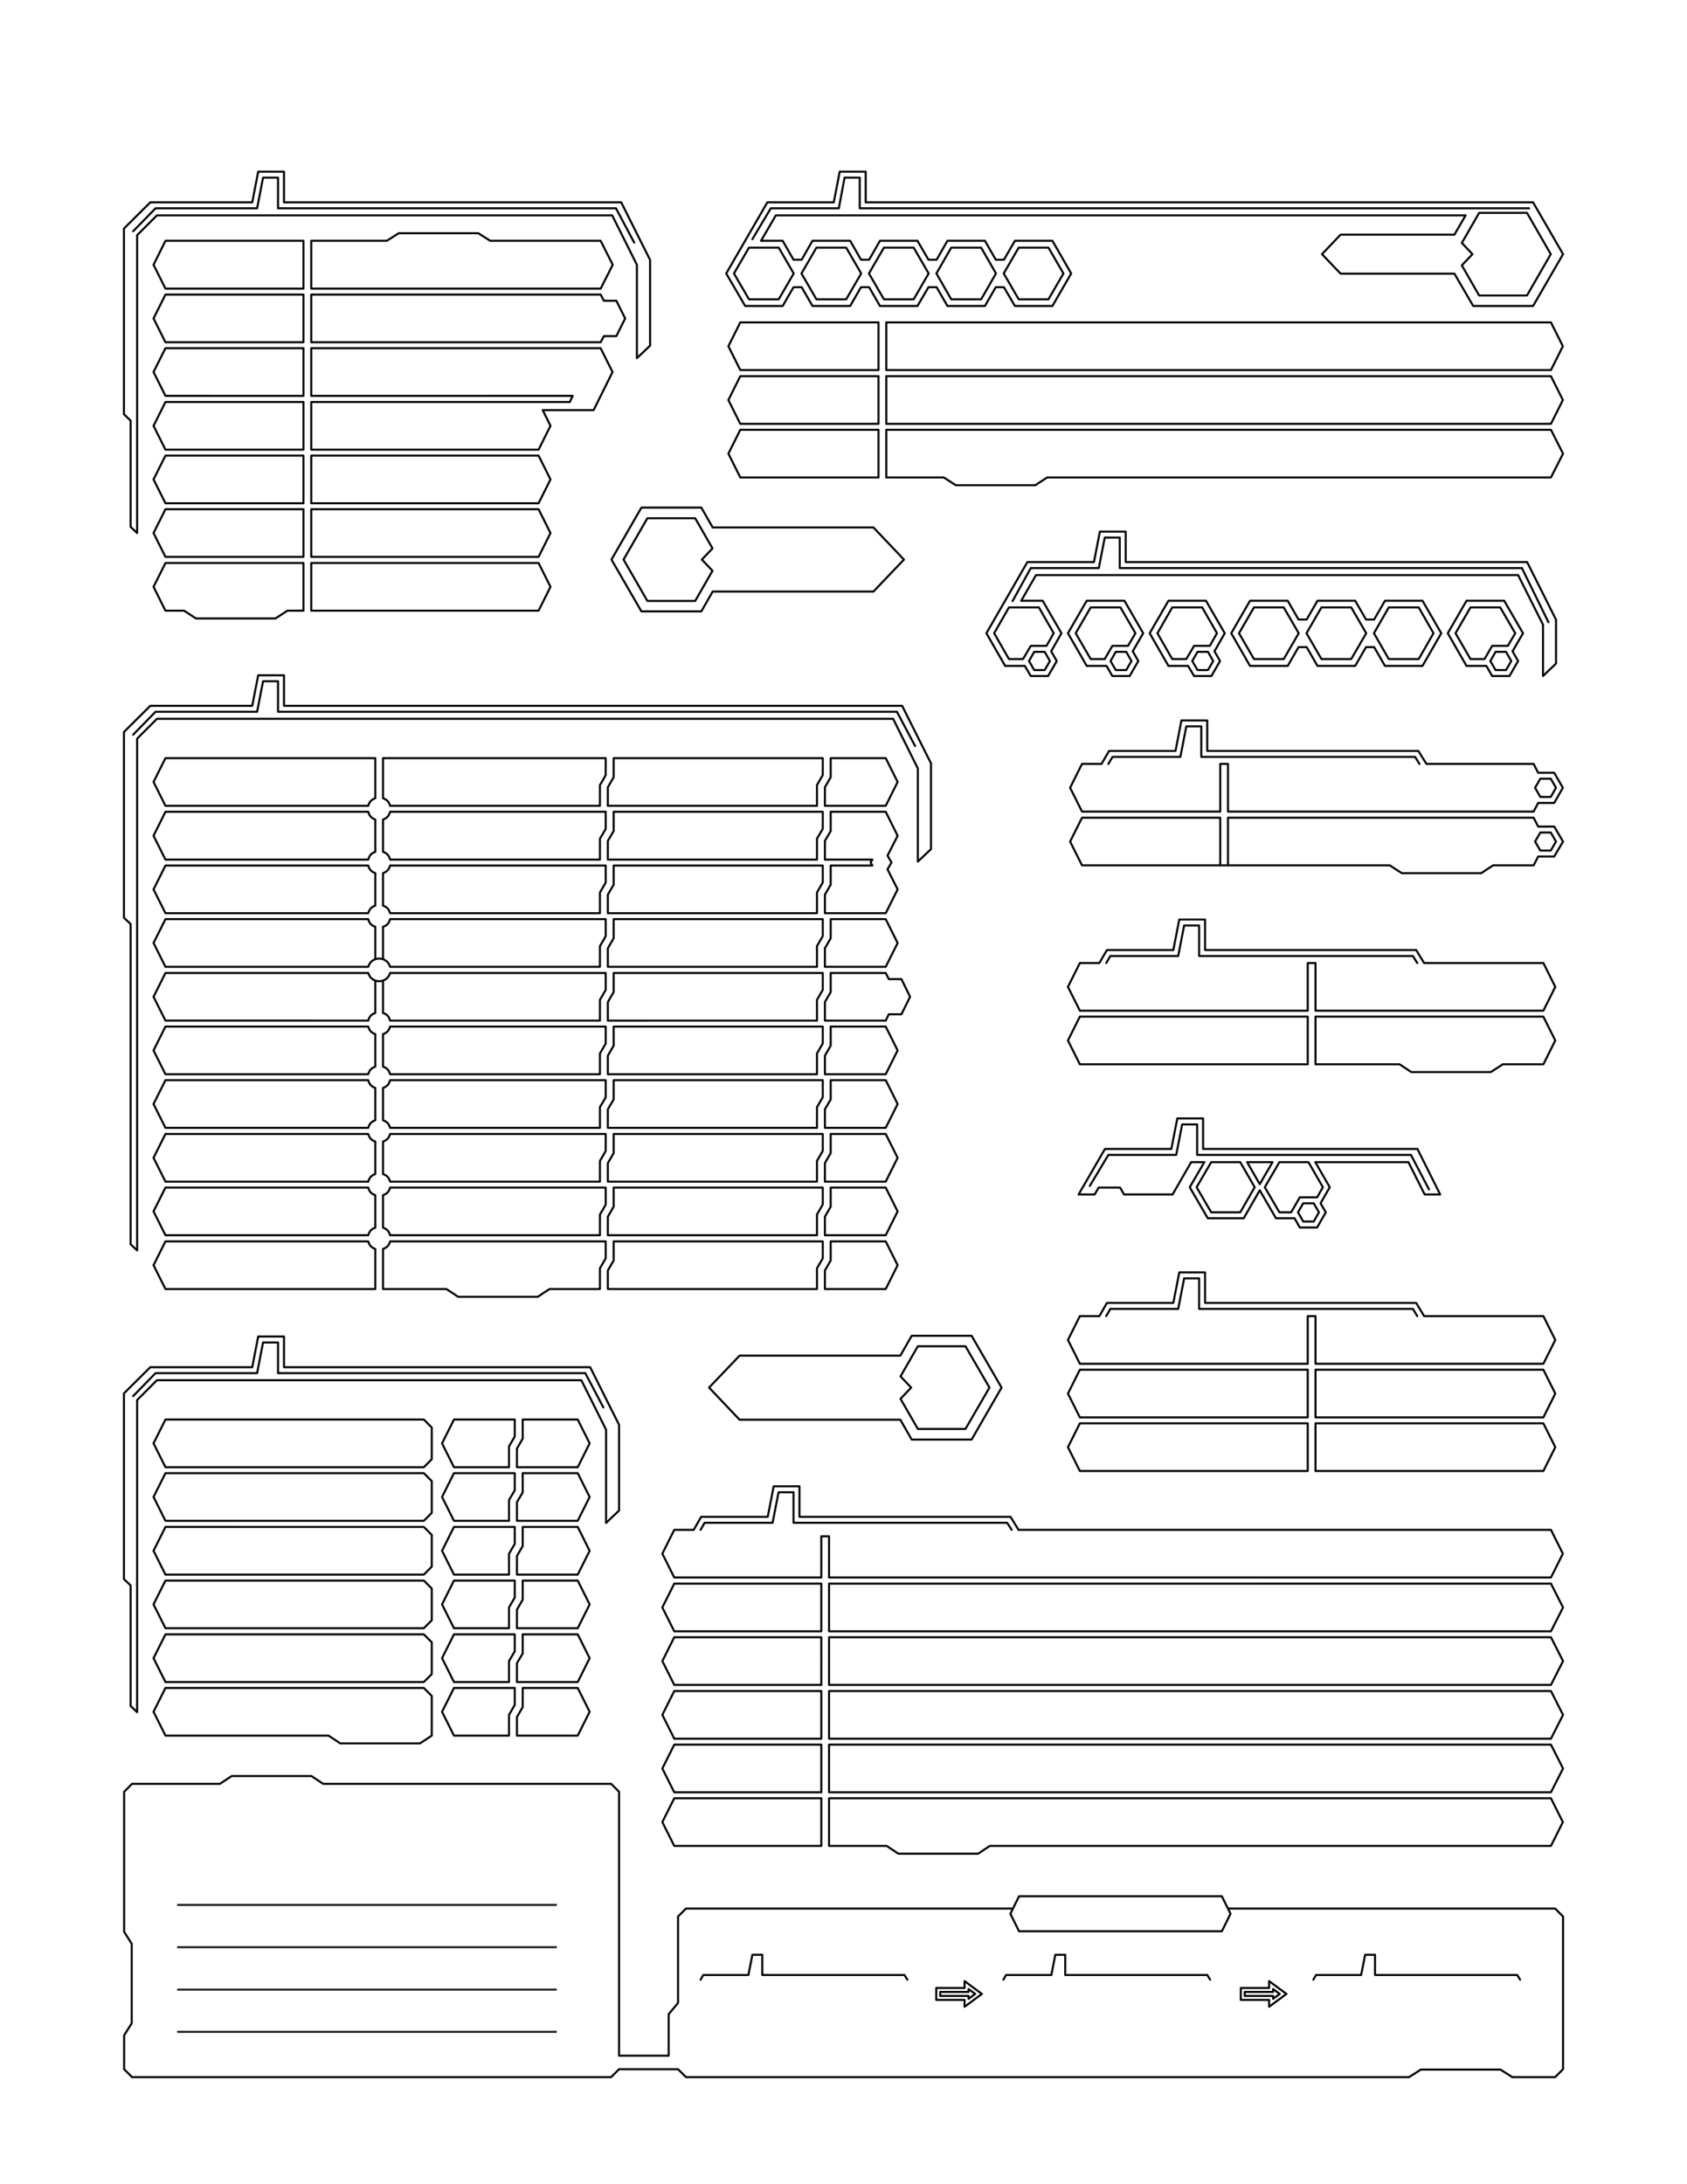 <?xml version="1.0" encoding="UTF-8" standalone="no"?>
<!DOCTYPE svg PUBLIC "-//W3C//DTD SVG 1.1//EN"
"http://www.w3.org/Graphics/SVG/1.1/DTD/svg11.dtd">
<svg viewBox="0 0 935 1210" version="1.1" xmlns="http://www.w3.org/2000/svg" xmlns:xlink="http://www.w3.org/1999/xlink">
<defs>
<style type="text/css"><![CDATA[
.g0{
fill: none;
stroke: #050604;
stroke-width: 1.145;
stroke-linecap: round;
stroke-linejoin: round;
stroke-miterlimit: 4;
}
.g1{
fill: none;
stroke: #231F20;
stroke-width: 1.145;
stroke-linecap: butt;
stroke-linejoin: miter;
}
]]></style>
</defs>
<path d="M561.4,1057.3H380.2l-4.4,4.4v47.9l-5.2,6.2v23H343.1V992.6l-4.4,-4.4H179.1l-6.5,-4.3H128.4l-6.5,4.3H73.2l-4.4,4.4v77.6l4.2,6.6v44.1l-4.2,6.6v18.8l4.4,4.4H338.7l4.4,-4.4h32.7l4.4,4.4H780.9l6.6,-4.2h44.1l6.6,4.2h23.7l4.4,-4.4v-84.6l-4.4,-4.4H680.6M785.5,729.1l-2.4,-4H664.6V708.2h-8.3L653,725.1H615.4l-2.3,4m25.4,29.7h-40L591.9,772l6.6,13.2H724.8V758.8H638.5Zm176.9,0h40L862,772l-6.6,13.2H729.1V758.8h86.3Zm0,29.7h40l6.6,13.2l-6.6,13.2H729.1V788.5h86.3Zm-176.9,0h-40l-6.6,13.2l6.6,13.2H724.8V788.5H638.5Zm15.1,-83.6l-3.3,16.9H613.5l-4.2,7.3H598.5l-6.6,13.2l6.6,13.2H724.8V729.1h4.3v26.4H855.4L862,742.3l-6.6,-13.2H789.3l-4.4,-7.3h-117V704.9H653.6ZM847.5,115.4h-371v-17h-8.4l-3.2,17H427.2L417,132.5M835.7,357.8l4.1,-7l-8.3,-14.3H815l-8.3,14.3l8.3,14.3h7.8l4.2,-7.3h8.7Zm2.6,3l5.8,-10l-10.4,-18H812.8l-10.4,18l10.4,18.1h11l3.2,5.6h9.6l4.8,-8.3l-3.1,-5.4Zm-49.9,8.1l10.4,-18.1l-10.4,-18H767.6l-6,10.4h-4.5l-6,-10.4H730.2l-6,10.4h-4.5l-6,-10.4H692.8l-10.4,18l10.4,18.1h20.9l6,-10.4h4.5l6,10.4h20.9l6,-10.4h4.5l6,10.4h20.8Zm-2.1,-3.8l8.2,-14.3l-8.2,-14.3H769.7l-8.2,14.3l8.2,14.3h16.6Zm-74.8,0l8.3,-14.3l-8.3,-14.3H695l-8.3,14.3l8.3,14.3h16.5Zm37.4,0l8.3,-14.3l-8.3,-14.3H732.4l-8.3,14.3l8.3,14.3h16.5Zm85.8,6.1l2.9,-5l-2.9,-5.1h-5.8l-2.9,5.1l2.9,5h5.8Zm23.5,-26.5l-14.7,-30H620.6V297.8h-8.3L609,314.7H571.3L561.2,333m48.4,-38.5l-3.3,16.9H569.4l-22.7,39.4l10.4,18.1H568l3.3,5.6h9.6l4.8,-8.3l-3.1,-5.4l5.7,-10l-10.4,-18H566l8.2,-14.2H841.4l13.8,27.5v28.4l7.2,-6.9V343.3l-16,-31.9H623.9V294.5H609.6Zm-13.4,56.3l8.3,14.3h7.8l4.2,-7.3h8.7l4.1,-7L621,336.5H604.5l-8.3,14.3Zm37.4,0l-10.4,-18H602.3l-10.4,18l10.4,18.1h11l3.2,5.6h9.6l4.8,-8.3l-3.1,-5.4l5.8,-10Zm-6.5,15.4l-2.9,-5.1h-5.8l-2.9,5.1l2.9,5h5.8l2.9,-5ZM551,350.8l8.2,14.3H567l4.3,-7.3H580l4,-7l-8.2,-14.3H559.2L551,350.8Zm30.9,15.4L579,361.1h-5.8l-2.9,5.1l2.9,5H579l2.9,-5Zm90.5,0l-2.9,-5.1h-5.8l-2.9,5.1l2.9,5h5.8l2.9,-5Zm6.4,-15.4l-10.4,-18H647.6l-10.4,18l10.4,18.1h10.9l3.3,5.6h9.6l4.8,-8.3l-3.1,-5.4l5.7,-10Zm-37.3,0l8.2,14.3h7.8l4.3,-7.3h8.7l4,-7l-8.2,-14.3H649.7l-8.2,14.3Zm-355,462V802.5l3.2,-5.5V786.4h30.5l6.6,13.2l-6.6,13.2H286.5Zm0,29.7V832.2l3.2,-5.4V816.1h30.5l6.6,13.2l-6.6,13.2H286.5Zm0,29.8V862l3.2,-5.5V845.9h30.5l6.6,13.2l-6.6,13.2H286.5Zm0,29.7V891.7l3.2,-5.5V875.6h30.5l6.6,13.2L320.2,902H286.5Zm0,29.8V921.4l3.2,-5.4V905.4h30.5l6.6,13.2l-6.6,13.2H286.5Zm0,29.7V951.2l3.2,-5.5V935.1h30.5l6.6,13.2l-6.6,13.2H286.5ZM251.6,812.8h30.5V801.3l3.2,-5.5v-9.4H251.6L245,799.6l6.6,13.2Zm0,29.7h30.5V831l3.2,-5.4v-9.5H251.6L245,829.3l6.6,13.2Zm0,29.8h30.5V860.8l3.2,-5.5v-9.4H251.6L245,859.1l6.6,13.2Zm0,29.7h30.5V890.5l3.2,-5.5v-9.4H251.6L245,888.8l6.6,13.2Zm0,29.8h30.5V920.2l3.2,-5.4v-9.4H251.6L245,918.6l6.6,13.2Zm0,29.7h30.5V950l3.2,-5.5v-9.4H251.6L245,948.3l6.6,13.2ZM131.7,786.4h-40l-6.6,13.2l6.6,13.2H234.9l4.4,-4.4V790.8l-4.4,-4.4H131.7Zm0,29.7h-40l-6.6,13.2l6.6,13.2H234.9l4.4,-4.4V820.5l-4.4,-4.4H131.7Zm0,29.8h-40l-6.6,13.2l6.6,13.2H234.9l4.4,-4.4V850.3l-4.4,-4.4H131.7ZM239.3,961.5v-22l-4.4,-4.4H91.7l-6.6,13.2l6.6,13.2h90.4l6.5,4.3h44.2l6.5,-4.3ZM131.7,905.4h-40l-6.6,13.2l6.6,13.2H234.9l4.4,-4.4V909.8l-4.4,-4.4H131.7Zm0,-29.8h-40l-6.6,13.2L91.7,902H234.9l4.4,-4.4V880l-4.4,-4.4H131.7ZM157.4,740.4v17H327.1l16,31.9v47.5l-7.2,6.9V792L322.2,764.6H87l-11,11V948.5l-3.6,-3.4V878.3l-3.7,-3.5V771.9L83.3,757.4h56.5l3.3,-17h14.3Zm177,39.3l-10,-19H154.1v-17h-8.3l-3.3,17H86.2L73.8,773.4M212.3,483.7c2.2,-.8,3.3,-2,3.9,-4.2H335.7v9.4c-1,1.8,-2.1,3.7,-3.2,5.5v11.5H216.2c-.6,-2.2,-1.7,-3.4,-3.9,-4.2v-18Zm3.9,141.1H332.5V613.3c1.1,-1.8,2.2,-3.6,3.2,-5.4v-9.5H216.2c-.6,2.3,-1.7,3.5,-3.9,4.3v17.9c2.2,.8,3.3,2,3.9,4.2ZM208,531.4v-18c-2.2,-.7,-3.3,-1.9,-3.9,-4.2H91.7c-2.2,4.4,-4.4,8.8,-6.6,13.2c2.2,4.4,4.4,8.8,6.6,13.2H204.1c1.7,-6.1,10.4,-6.1,12.1,0H332.5V524.1c1.1,-1.8,2.2,-3.6,3.2,-5.5v-9.4H216.2c-.6,2.3,-1.7,3.5,-3.9,4.2v18m0,-77.4c2.2,-.8,3.3,-2,3.9,-4.3H335.7v9.5c-1,1.8,-2.1,3.6,-3.2,5.4v11.6H216.2c-.6,-2.3,-1.7,-3.5,-3.9,-4.3V454ZM208,483.7c-2.2,-.8,-3.3,-2,-3.9,-4.2H91.7c-2.2,4.4,-4.4,8.8,-6.6,13.2c2.2,4.4,4.4,8.8,6.6,13.2H204.1c.6,-2.2,1.7,-3.4,3.9,-4.2v-18Zm-3.9,-34c.6,2.3,1.7,3.5,3.9,4.3v17.9c-2.2,.8,-3.3,2,-3.9,4.3H91.7C89.5,471.8,87.3,467.4,85.1,463c2.2,-4.4,4.4,-8.8,6.6,-13.3H204.1ZM335.7,628.2H216.2c-.6,2.2,-1.7,3.4,-3.9,4.2v18c2.2,.8,3.3,2,3.9,4.2H332.5V643.1c1.1,-1.8,2.2,-3.7,3.2,-5.5v-9.4ZM208,620.6V602.7c-2.2,-.8,-3.3,-2,-3.9,-4.3H91.7c-2.2,4.4,-4.4,8.8,-6.6,13.2c2.2,4.4,4.4,8.8,6.6,13.2H204.1c.6,-2.2,1.7,-3.4,3.9,-4.2Zm127.7,37.3H216.2c-.6,2.3,-1.7,3.4,-3.9,4.2v18c2.2,.8,3.3,2,3.9,4.2H332.5V672.8c1.1,-1.8,2.2,-3.6,3.2,-5.5v-9.4ZM204.1,628.2H91.7c-2.2,4.4,-4.4,8.8,-6.6,13.2c2.2,4.4,4.4,8.8,6.6,13.2H204.1c.6,-2.2,1.7,-3.4,3.9,-4.2v-18c-2.2,-.8,-3.3,-2,-3.9,-4.2Zm8.2,63.7v22.2h35.1c2.2,1.4,4.3,2.8,6.5,4.3h44.2c2.1,-1.5,4.3,-2.9,6.5,-4.3h27.9V702.6c1.1,-1.9,2.2,-3.7,3.2,-5.5v-9.4H216.2c-.6,2.2,-1.7,3.4,-3.9,4.2Zm-8.2,-34H91.7c-2.2,4.4,-4.4,8.8,-6.6,13.2c2.2,4.4,4.4,8.8,6.6,13.2H204.1c.6,-2.2,1.7,-3.4,3.9,-4.2v-18c-2.2,-.8,-3.3,-1.9,-3.9,-4.2Zm8.2,-114.7v18c2.2,.7,3.3,1.9,3.9,4.2H332.5V553.9c1.1,-1.9,2.2,-3.7,3.2,-5.5V539H216.2c-1.7,6.1,-10.4,6.1,-12.1,0H91.7c-2.2,4.4,-4.4,8.8,-6.6,13.2c2.2,4.4,4.4,8.8,6.6,13.2H204.1c.6,-2.3,1.7,-3.5,3.9,-4.2v-18m-3.9,144.5H91.7c-2.2,4.4,-4.4,8.8,-6.6,13.2c2.2,4.4,4.4,8.8,6.6,13.2H208V691.9c-2.2,-.8,-3.3,-2,-3.9,-4.2ZM507.2,413.3l-10.1,-19h-343V377.4h-8.3l-3.3,16.9H86.2L73.8,407M456,420H340.1v10.6l-3.2,5.5v10.3H452.8V434.9l3.2,-5.5V420ZM332.5,446.4V434.9c1.1,-1.8,2.2,-3.6,3.2,-5.5V420H212.3v22.2c2.2,.8,3.3,2,3.9,4.2H332.5Zm124.7,0V436.1l3.2,-5.5V420h30.5l6.6,13.2l-6.6,13.2H457.2Zm-1.2,3.3H340.1v10.7l-3.2,5.4v10.4H452.8V464.6l3.2,-5.4v-9.5Zm1.2,264.4V703.8l3.2,-5.5V687.7h30.5l6.6,13.2l-6.6,13.2H457.2ZM340.1,687.7v10.6l-3.2,5.5v10.3H452.8V702.6l3.2,-5.5v-9.4H340.1ZM456,479.5H340.1v10.6l-3.2,5.5v10.3H452.8V494.4l3.2,-5.5v-9.4Zm4.4,-29.8v10.7l-3.2,5.4v10.4h26.3l-1,1.6l1,1.7H460.4v10.6l-3.2,5.5v10.3h33.7l6.6,-13.2l-5.6,-11.1l2.2,-3.8L491.9,474l5.6,-11l-6.6,-13.3H460.4ZM204.1,595.1c.6,-2.2,1.7,-3.4,3.9,-4.2v-18c-2.2,-.8,-3.3,-2,-3.9,-4.2H91.7c-2.2,4.4,-4.4,8.8,-6.6,13.2c2.2,4.4,4.4,8.8,6.6,13.2H204.1ZM457.2,565.4V555.1l3.2,-5.5V539h30.5l1.7,3.4h7l4.8,9.8l-4.8,9.7h-7l-1.7,3.5H457.2Zm0,89.2V644.3l3.2,-5.5V628.2h30.5l6.6,13.2l-6.6,13.2H457.2ZM340.1,628.2v10.6l-3.2,5.5v10.3H452.8V643.1l3.2,-5.5v-9.4H340.1ZM457.2,535.6V525.3l3.2,-5.5V509.2h30.5l6.6,13.2l-6.6,13.2H457.2Zm0,148.7V674l3.2,-5.5V657.9h30.5l6.6,13.2l-6.6,13.2H457.2ZM340.1,657.9v10.6l-3.2,5.5v10.3H452.8V672.8l3.2,-5.5v-9.4H340.1ZM457.2,624.8V614.5l3.2,-5.4V598.4h30.5l6.6,13.2l-6.6,13.2H457.2ZM340.1,568.7v10.6l-3.2,5.5v10.3H452.8V583.6l3.2,-5.5v-9.4H340.1Zm117.1,26.4V584.8l3.2,-5.5V568.7h30.5l6.6,13.2l-6.6,13.2H457.2Zm-117.1,3.3v10.7l-3.2,5.4v10.3H452.8V613.3l3.2,-5.4v-9.5H340.1Zm0,-89.2v10.6l-3.2,5.5v10.3H452.8V524.1l3.2,-5.5v-9.4H340.1Zm0,29.8v10.6l-3.2,5.5v10.3H452.8V553.9l3.2,-5.5V539H340.1ZM208,442.2V420H91.7c-2.2,4.4,-4.4,8.8,-6.6,13.2c2.2,4.4,4.4,8.8,6.6,13.2H204.1c.6,-2.2,1.7,-3.4,3.9,-4.2ZM332.5,595.1V583.6c1.1,-1.8,2.2,-3.7,3.2,-5.5v-9.4H216.2c-.6,2.2,-1.7,3.4,-3.9,4.2v18c2.2,.8,3.3,2,3.9,4.2H332.5ZM157.4,374.1V391H500l16,31.9v47.5l-7.3,6.9V425.7L495,398.2H87l-11,11V692.7l-3.6,-3.4V511.9l-3.7,-3.5V405.5L83.3,391h56.5l3.3,-16.9h14.3ZM168.2,252.4v26.4H91.7L85.1,265.6l6.6,-13.2h76.5Zm4.3,26.4h126l6.6,-13.2l-6.6,-13.2h-126v26.4ZM102,338.3H91.7L85.1,325.1l6.6,-13.2h76.5v26.4h-8.9l-6.6,4.3H108.6L102,338.3Zm70.5,0h126l6.6,-13.2l-6.6,-13.2h-126v26.4Zm0,-29.8h126l6.6,-13.2l-6.6,-13.2h-126v26.4Zm-4.3,-26.4v26.4H91.7L85.1,295.3l6.6,-13.2h76.5Zm226.7,21.7l-9.6,-16.7H358.8L345.6,310l13.2,22.9h26.5l9.6,-16.7L389,310l5.9,-6.2Zm89.2,-11.6H395l-6.3,-11H355.5L338.9,310l16.6,28.7h33.2l6.3,-11h89.1L501,310L484.1,292.2ZM589.4,151.5l-8.3,-14.3H564.6l-8.3,14.3l8.3,14.3h16.5l8.3,-14.3Zm-37.4,0l-8.2,-14.3H527.2L519,151.5l8.2,14.3h16.6L552,151.5Zm-37.3,0l-8.3,-14.3H489.9l-8.3,14.3l8.3,14.3h16.5l8.3,-14.3Zm-37.4,0L469,137.2H452.5l-8.3,14.3l8.3,14.3H469l8.3,-14.3Zm-37.4,0l-8.3,-14.3H415.1l-8.3,14.3l8.3,14.3h16.5l8.3,-14.3ZM491.2,205H859.6l6.6,-13.2l-6.6,-13.2H491.2V205Zm0,29.8H859.6l6.6,-13.2l-6.6,-13.2H491.2v26.4Zm-4.3,-26.4v26.4H410.3l-6.6,-13.2l6.6,-13.2h76.6Zm0,29.7v26.4H410.3l-6.6,-13.2l6.6,-13.2h76.6Zm93.5,26.4H859.6l6.7,-13.2l-6.7,-13.2H491.2v26.4h31.9l6.6,4.3h44.1l6.6,-4.3ZM450.3,178.6h-40l-6.6,13.2l6.6,13.2h76.6V178.6H450.3ZM810.2,147l9.6,16.7h26.5l13.2,-22.9L846.3,117.9H819.8l-9.6,16.7l5.9,6.2l-5.9,6.2ZM786.7,423.2l-2.4,-3.9H665.8V402.4h-8.3l-3.3,16.9H616.6l-2.3,3.9m213.2,56.2H850l2.5,-4.9h8.9l4.9,-8.3l-4.9,-8.3h-8.9L850,453H680.6v26.4h89.7l6.6,4.3H821l6.5,-4.3ZM654.8,399.1L651.5,416H614.7l-4.2,7.2H599.7l-6.6,13.2l6.6,13.2h76.6V423.2h4.3v26.4H850l2.5,-4.8h8.9l4.8,-8.4l-4.8,-8.3h-8.9L850,423.2H790.6L786.1,416h-117V399.1H654.8ZM676.3,453v26.4H599.7l-6.6,-13.2L599.7,453h76.6Zm4.3,26.4h-4.3m186.1,-43l-2.9,-5h-5.8l-2.9,5l2.9,5.1h5.8l2.9,-5.1Zm0,29.8l-2.9,-5h-5.8l-2.9,5l2.9,5h5.8l2.9,-5Zm-223.9,97h-40l-6.6,13.2l6.6,13.2H724.8V563.2H638.5Zm15.1,-53.8l-3.3,16.9H613.5l-4.2,7.2H598.5l-6.6,13.2l6.6,13.2H724.8V533.5h4.3v26.4H855.4L862,546.7l-6.6,-13.2H789.3l-4.4,-7.2h-117V509.4H653.6Zm122.1,80.2H729.1V563.2H855.4l6.6,13.2l-6.6,13.2H832.9l-6.6,4.3H782.2l-6.5,-4.3Zm9.8,-56.1l-2.4,-3.9H664.6V512.7h-8.3L653,529.6H615.4l-2.3,3.9M792,658.9L782,639.8H663.5V622.9h-8.3l-3.3,16.9H614.3L604,657m48.5,-37.4l-3.3,16.9H612.4l-14.6,25.2h8.9l2.2,-3.8h11.9l2.2,3.8h26.9l10.3,-17.9h7.3l-8.1,13.9l10,17.2h19.9l8.9,-15.5l9,15.5h10.3l2.9,5.1H730l4.8,-8.4l-2.9,-5l5.1,-8.9l-8,-13.9h51.6l9,17.9h8.6L785.6,636.5H666.8V619.6H652.5Zm75.6,57.1l2.9,-5.1l-2.9,-5h-5.8l-2.9,5l2.9,5.1h5.8ZM691.2,643.8h14.1L698.2,656l-7,-12.2Zm17.9,27.8L701,657.7l8.1,-13.9h16.1l8,13.9l-3.2,5.6h-9.6l-4.8,8.3h-6.5ZM695.4,657.7l-8,13.9H671.3l-8.1,-13.9l8.1,-13.9h16.1l8,13.9ZM346.5,176.4l-4.9,-9.8h-6.9l-1.8,-3.4H172.5v26.4H332.9l1.8,-3.4h6.9l4.9,-9.8ZM168.2,189.6H91.7L85.1,176.4l6.6,-13.2h76.5v26.4Zm0,3.3v26.4H91.7L85.1,206.1l6.6,-13.2h76.5Zm0,29.8v26.4H91.7L85.1,235.9l6.6,-13.2h76.5Zm46.2,-89.3H172.5v26.5H332.9l6.7,-13.2l-6.7,-13.3H271.7l-6.6,-4.2H221l-6.6,4.2Zm103,85.9l-1.6,3.4H172.5v26.4h126l6.6,-13.2l-4.3,-8.7H329l10.5,-21.1l-6.6,-13.2H172.5v26.4H317.4ZM168.2,133.4v26.5H91.7L85.1,146.7l6.6,-13.3h76.5ZM157.4,95.1v17H344.3l16,31.9v47.5l-7.3,6.9V146.7L339.3,119.3H87l-11,11v165l-3.6,-3.4V233l-3.7,-3.5V126.6L83.3,112.1h56.5l3.3,-17h14.3Zm194.1,39.3l-10.1,-19H154.1v-17h-8.3l-3.3,17H86.2L73.8,128.1m391.6,-33l-3.3,17H425.3l-22.8,39.4l10.5,18h20.8l6,-10.4h4.5l6,10.4h20.9l6,-10.4h4.5l6,10.4h20.8l6.1,-10.4h4.5l6,10.4h20.8l6,-10.4h4.5l6.1,10.4h20.8l10.4,-18L583.3,133.4H562.5l-6.1,10.5h-4.5l-6,-10.5H525.1l-6,10.5h-4.5l-6.1,-10.5H487.7l-6,10.5h-4.5l-6,-10.5H450.3l-6,10.5h-4.5l-6,-10.5h-12L430,119.3H812.3L806.1,130H743l-10.3,10.8L743,151.6h63.1l10.4,17.9h33.2l16.6,-28.7L849.7,112.1H479.8v-17H465.4Zm37.5,1001.6l-1.6,-2.6H422.5v-11.2H417l-2.2,11.2h-25l-1.5,2.6m454.2,0l-1.6,-2.6H762.1v-11.2h-5.5l-2.2,11.2h-25l-1.5,2.6m-57.2,0l-1.6,-2.6H590.4v-11.2h-5.5l-2.2,11.2H557.6l-1.5,2.6m147.3,11.2v3.8l9.6,-7.1l-9.6,-7.1v3.8H687.7v6.6h15.7Zm2.2,-.6l3.7,-2.7l-3.7,-2.7v1.6H689.9v2.2h15.7v1.6Zm-171,.6v3.8l9.6,-7.1l-9.6,-7.1v3.8H518.9v6.6h15.7Zm2.2,-.6l3.7,-2.7l-3.7,-2.7v1.6H521.1v2.2h15.7v1.6Zm28,-37.4H677.2l4.8,-9.7l-4.8,-9.7H564.8l-4.8,9.7l4.8,9.7ZM459.5,903.7H859.6l6.7,-13.2l-6.7,-13.2H459.5v26.4Zm0,59.5H859.6L866.3,950l-6.7,-13.2H459.5v26.4Zm0,-29.8H859.6l6.7,-13.2L859.6,907H459.5v26.4Zm-75,-85.9H373.7l-6.6,13.2l6.6,13.2h81.5V851.1h4.3v22.8H859.6l6.6,-13.2l-6.6,-13.2H564.5l-4.4,-7.2h-117V823.4H428.8l-3.3,16.9H388.6l-4.1,7.2Zm29.2,29.8h-40l-6.6,13.2l6.6,13.2h81.5V877.3H413.7Zm0,29.7h-40l-6.6,13.2l6.6,13.2h81.5V907H413.7Zm147,-59.5l-2.5,-3.9H439.8V826.7h-8.3l-3.3,16.9H390.5l-2.2,3.9m66.9,119v26.4H373.7l-6.6,-13.2l6.6,-13.2h81.5Zm4.3,26.4H859.6l6.7,-13.2l-6.7,-13.2H459.5v26.4Zm89.1,29.7h311l6.6,-13.2l-6.6,-13.2H459.5v26.4h31.9l6.5,4.3h44.2l6.5,-4.3ZM455.2,996.2v26.4H373.7l-6.6,-13.2l6.6,-13.2h81.5Zm0,-59.4v26.4H373.7L367.1,950l6.6,-13.2h81.5Z" class="g0"/>
<path d="M98.2,1055.3H308.6M98.2,1125.6H308.6M98.2,1102.2H308.6M98.2,1078.7H308.6" class="g1"/>
<path d="M499.1,774.9l9.6,16.7h26.4l13.3,-22.9L535.1,745.8H508.7l-9.6,16.7l5.9,6.2l-5.9,6.2Zm-89.2,11.6H499l6.3,11h33.2l16.6,-28.8L538.5,740H505.3L499,751H409.9L393,768.7l16.9,17.8Z" class="g0"/>
</svg>